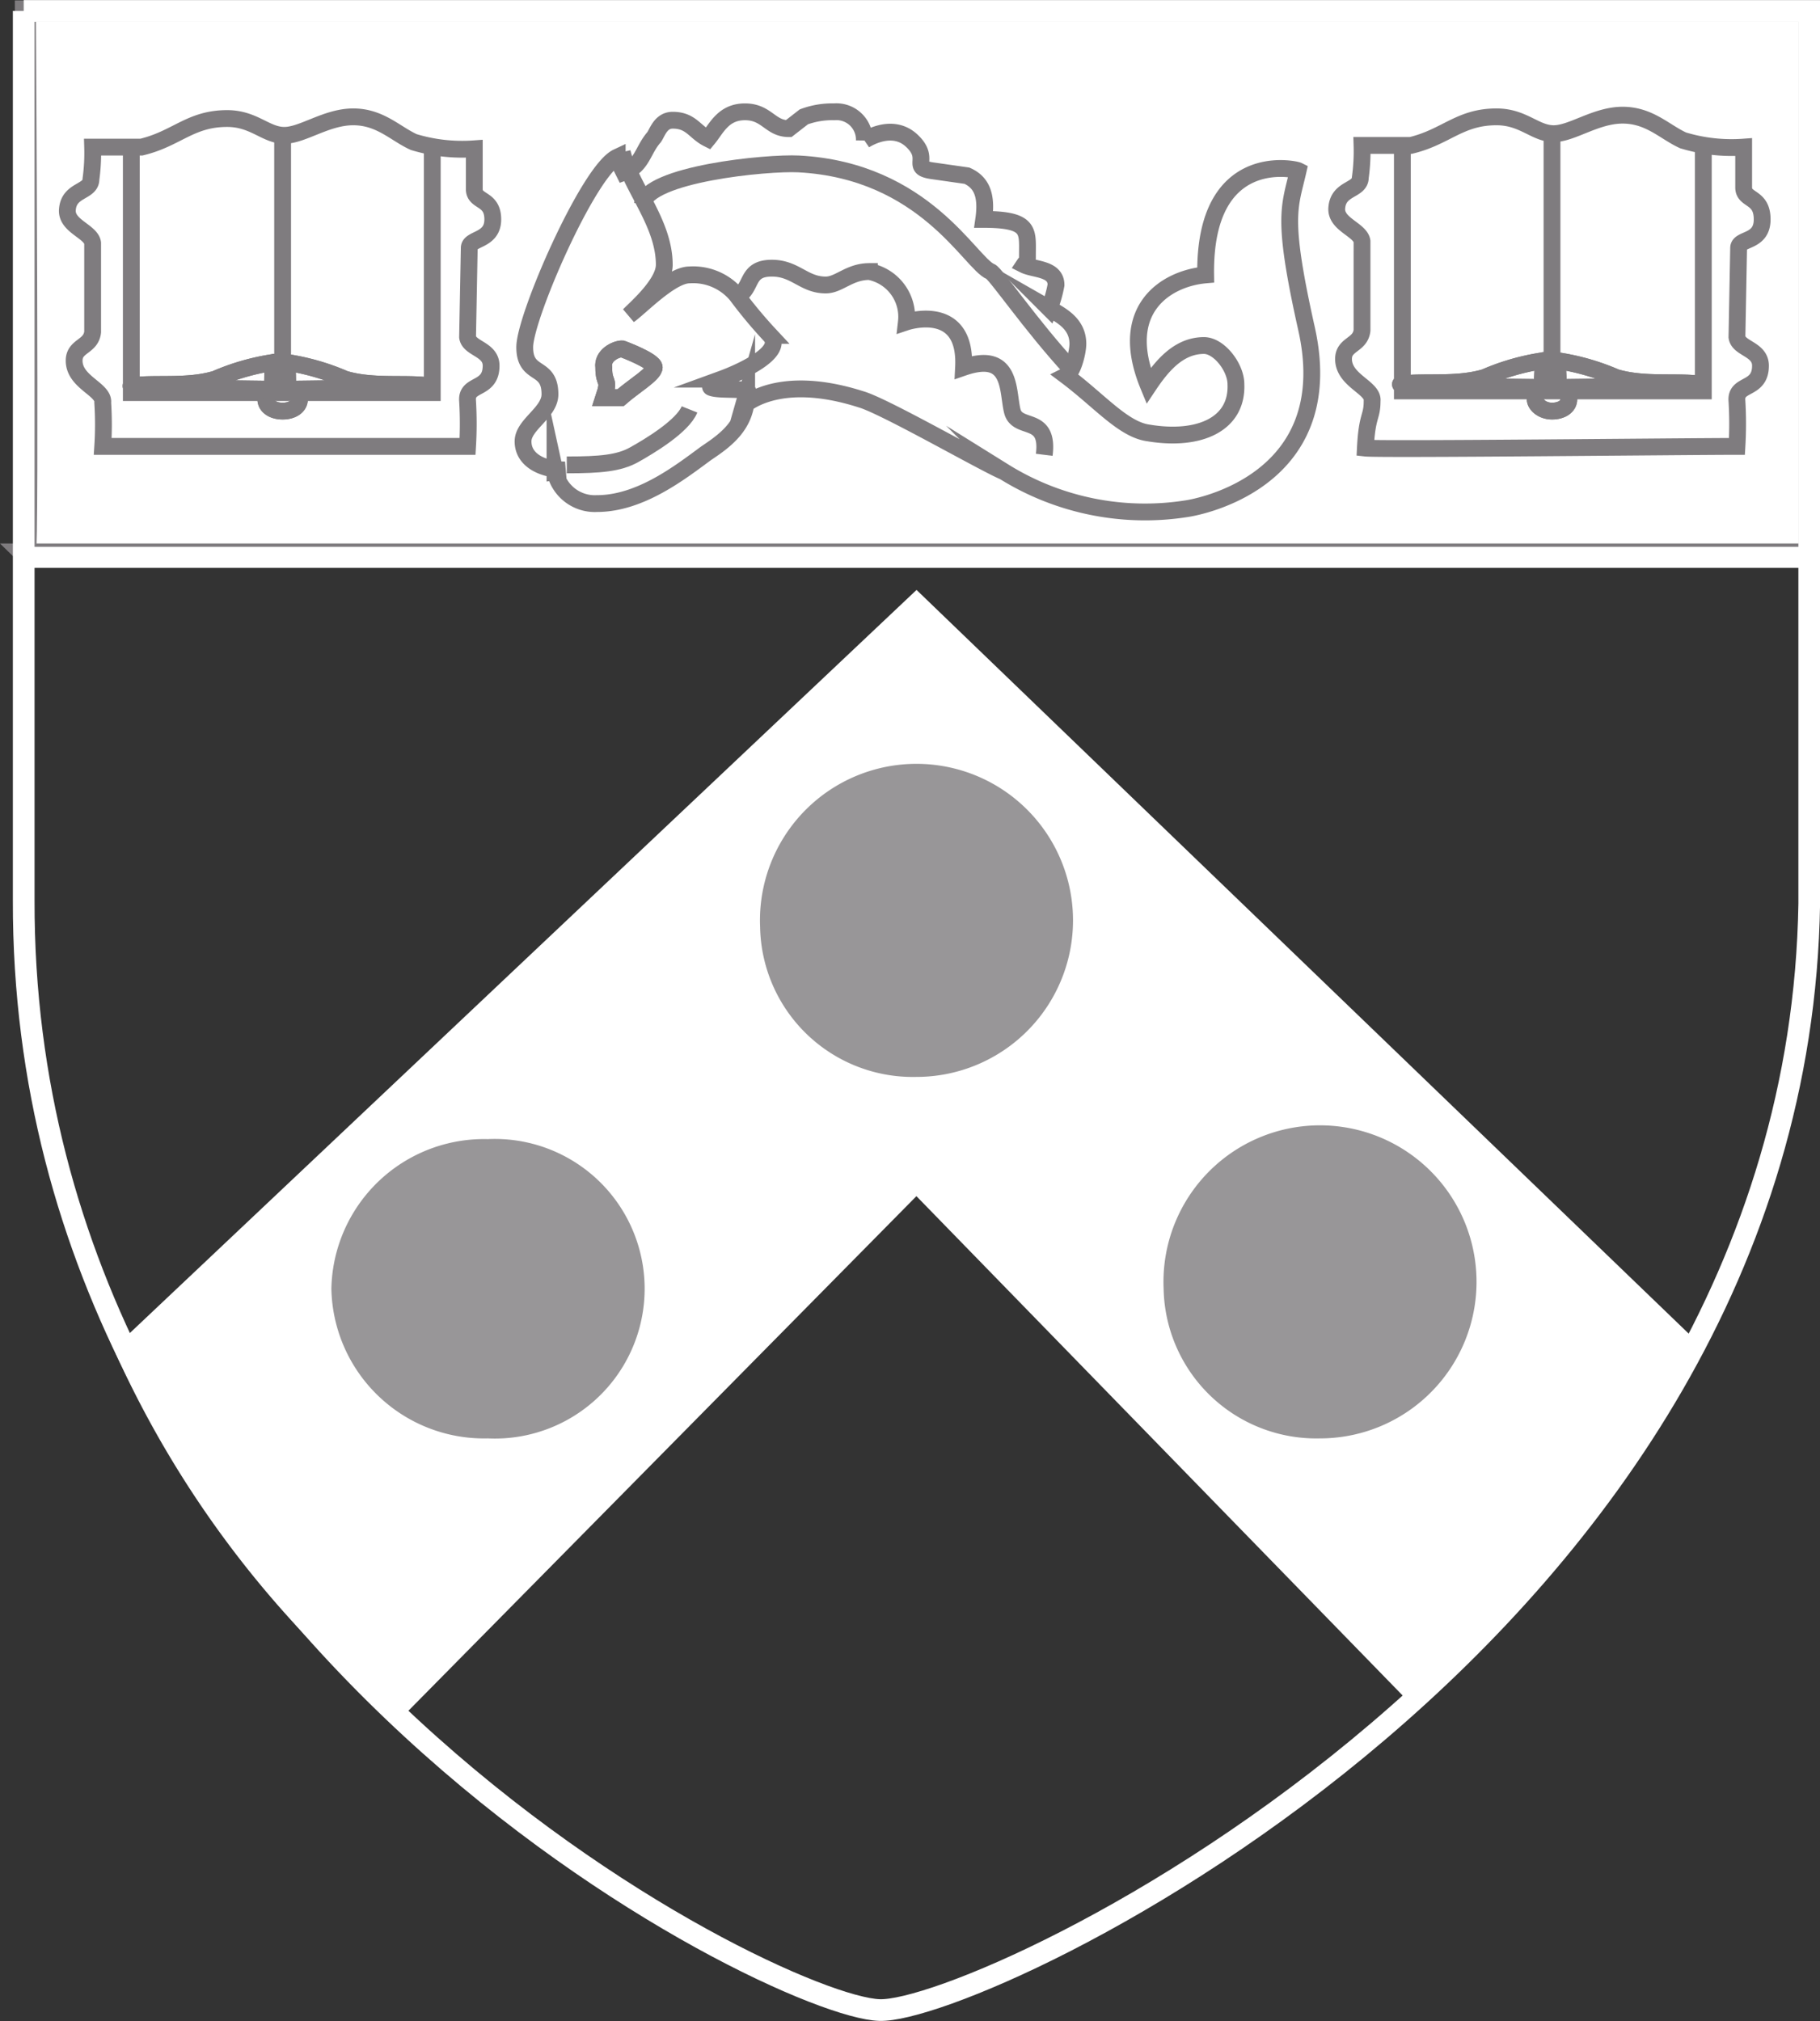 <svg id="Layer_1" data-name="Layer 1" xmlns="http://www.w3.org/2000/svg" viewBox="0 0 108.25 120.2">
  <rect x="0" y="0" width="108.25" height="120.2" fill="#333333" stroke="none"/>
  <defs>
    <style>
      .cls-1 {
        fill: #fff;
      }

      .cls-2, .cls-3, .cls-5, .cls-6 {
        fill: none;
      }

      .cls-2, .cls-5 {
        stroke: #7f7c7f;
      }

      .cls-2, .cls-3, .cls-6 {
        stroke-miterlimit: 3.86;
      }

      .cls-2, .cls-3 {
        stroke-width: 1.25px;
      }

      .cls-3, .cls-6 {
        stroke: #fff;
      }

      .cls-4 {
        fill: #7f7c7f;
        fill-opacity: 0.8;
      }

      .cls-5 {
        stroke-miterlimit: 10;
      }

      .cls-6 {
        stroke-width: 1.29px;
      }
    </style>
  </defs>
  <title>UPenn_logo</title>
  <g id="svg3399">
    <path id="path3069" class="cls-1" d="M10,37c.2.2,0-32.3,0-32.3H116.1V37" transform="translate(-8.49 -4.05)"/>
    <path id="path3071" class="cls-2" d="M10,37c.2.2,0-32.3,0-32.3H116.1V37Z" transform="translate(-8.49 -4.05)"/>
    <path id="path3073" class="cls-1" d="M15.9,84.2a60.46,60.46,0,0,0,16.2,21.4L63,74.3l29.7,30.5a79.08,79.08,0,0,0,16.4-20.4L63,40,16.1,84.3" transform="translate(-8.49 -4.05)"/>
    <path id="path3075" class="cls-3" d="M15.9,84.2a60.46,60.46,0,0,0,16.2,21.4L63,74.3l29.7,30.5a79.08,79.08,0,0,0,16.4-20.4L63,40,16.1,84.3Z" transform="translate(-8.49 -4.05)"/>
    <path id="path3077" class="cls-3" d="M10,37.2H116.1" transform="translate(-8.49 -4.05)"/>
    <path id="path3129" class="cls-4" d="M28.2,80.7a9.08,9.08,0,0,1,9.3-8.9,8.91,8.91,0,1,1,0,17.8,9.08,9.08,0,0,1-9.3-8.9" transform="translate(-8.49 -4.05)"/>
    <path id="path3133" class="cls-4" d="M53.7,59.2A9.31,9.31,0,1,1,63,68.1a9.08,9.08,0,0,1-9.3-8.9" transform="translate(-8.49 -4.05)"/>
    <path id="path3137" class="cls-4" d="M77.7,80.7A9.31,9.31,0,1,1,87,89.6a9.08,9.08,0,0,1-9.3-8.9" transform="translate(-8.49 -4.05)"/>
    <g>
      <path id="path3081" class="cls-5" d="M89.5,12.7h2.9c2.1-.5,2.9-1.7,5.1-1.7,1.6,0,2.3,1,3.4,1s2.5-1.1,4.1-1.1,2.5,1,3.6,1.5a9.93,9.93,0,0,0,3.6.4v2.4c0,.8,1.1.5,1.1,1.9s-1.4,1.1-1.4,1.7l-.1,5.3c.1.7,1.4.7,1.4,1.7,0,1.5-1.5,1-1.4,2.1a22.8,22.8,0,0,1,0,2.7c-2.9,0-21.2.2-22.1.1.1-2,.4-1.8.4-2.8.1-.8-1.7-1.2-1.7-2.5,0-.9,1-.8,1.1-1.7V18.4c-.1-.7-1.6-1-1.5-2,.1-1.2,1.4-1,1.4-1.8a11.48,11.48,0,0,0,.1-1.9Z" transform="translate(-8.49 -4.05)"/>
      <path id="path3083" class="cls-5" d="M91.9,12.8V27.3h17.9V12.7" transform="translate(-8.49 -4.05)"/>
      <path id="path3085" class="cls-5" d="M100.8,12.1V27.4" transform="translate(-8.49 -4.05)"/>
      <path id="path3087" class="cls-5" d="M101.1,25.5a13.74,13.74,0,0,1,3.5,1c1.7.5,3.6.2,5,.4.4.1-8.4.2-8.4.2-.1-1.8-.1-1.6-.1-1.6" transform="translate(-8.49 -4.05)"/>
      <path id="path3089" class="cls-5" d="M101.1,25.5a13.74,13.74,0,0,1,3.5,1c1.7.5,3.6.2,5,.4.4.1-8.4.2-8.4.2-.1-1.8-.1-1.6-.1-1.6Z" transform="translate(-8.49 -4.05)"/>
      <path id="path3091" class="cls-5" d="M99.8,27.8c0-.4.4-.7,1-.7s1,.3,1,.7-.4.7-1,.7-1-.4-1-.7" transform="translate(-8.49 -4.05)"/>
      <path id="path3093" class="cls-5" d="M99.8,27.8c0-.4.4-.7,1-.7s1,.3,1,.7-.4.7-1,.7S99.8,28.1,99.8,27.8Z" transform="translate(-8.49 -4.05)"/>
      <path id="path3095" class="cls-5" d="M100.3,25.5a13.74,13.74,0,0,0-3.5,1c-1.7.5-3.6.2-5,.4-.4.1,8.4.2,8.4.2.1-1.8.1-1.6.1-1.6" transform="translate(-8.49 -4.05)"/>
      <path id="path3097" class="cls-5" d="M100.3,25.5a13.74,13.74,0,0,0-3.5,1c-1.7.5-3.6.2-5,.4-.4.1,8.4.2,8.4.2.1-1.8.1-1.6.1-1.6Z" transform="translate(-8.49 -4.05)"/>
      <path id="path3101" class="cls-5" d="M41.5,32.1A2.42,2.42,0,0,0,44,34c2.6,0,5-1.9,6.5-3,1.2-.8,2.4-1.7,2.4-3.5l-.2.7s2-2,7-.4c1.4.4,7.3,3.8,8.5,4.3a15.88,15.88,0,0,0,10.9,2.2s9.2-1.3,7.1-10.7c-1.5-6.7-1-7.2-.5-9.4-.2-.1-5.6-1.3-5.5,6.2-2.3.2-5.3,2-3.4,6.6.8-1.2,1.8-2.4,3.3-2.4.9,0,1.9,1.3,1.9,2.3.1,2.4-2.2,3.4-5.2,2.9-1.5-.2-2.9-1.9-4.9-3.4.4-.2.7-1.4.7-1.9,0-1.2-1-1.7-1.7-2.1a7.37,7.37,0,0,0,.4-1.4c0-1-1.3-.9-1.9-1.2.2-.3.2-.1.2-.6,0-1.4.2-2.1-2.6-2.1.2-1.4-.1-2.2-1-2.6l-2.1-.3c-1.3-.2,0-.7-1.2-1.8s-2.8,0-2.8,0a1.66,1.66,0,0,0-1.8-1.7,4.84,4.84,0,0,0-1.8.3l-.9.7c-1.1,0-1.3-1-2.6-1s-1.7,1-2.2,1.6c-.8-.4-1-1.1-2.1-1.1-.7,0-.9.7-1.1,1-.7.8-.7,1.7-1.8,2.1l-.4-.8v-.1c-1.7.8-5.5,9.5-5.5,11.3s1.5,1,1.5,2.8c0,1.1-1.6,1.8-1.6,2.8,0,1.2,1.3,1.7,2.5,1.7l-.6.1Z" transform="translate(-8.49 -4.05)"/>
      <path id="path3103" class="cls-5" d="M45.5,24.8s1.9.7,1.9,1.1-1.2,1.1-2,1.8h-1c.4-1.2,0-.7,0-1.8-.1-.7.7-1.1,1.1-1.1" transform="translate(-8.49 -4.05)"/>
      <path id="path3105" class="cls-5" d="M45.5,24.8s1.9.7,1.9,1.1-1.2,1.1-2,1.8h-1c.4-1.2,0-.7,0-1.8C44.3,25.2,45.1,24.8,45.5,24.8Z" transform="translate(-8.49 -4.05)"/>
      <path id="path3107" class="cls-5" d="M52.3,21.7c1-.5.5-1.7,2.1-1.7,1.4,0,1.9,1,3.2,1,.8,0,1.4-.8,2.6-.8a2.74,2.74,0,0,1,2.2,3S66,22,65.8,25.9c2.9-1,2.6,1.4,2.9,2.6s2.2.2,1.9,2.6" transform="translate(-8.49 -4.05)"/>
      <path id="path3111" class="cls-5" d="M14,12.8h2.9c2.1-.5,2.9-1.7,5.1-1.7,1.6,0,2.3,1,3.4,1S27.9,11,29.5,11s2.5,1,3.6,1.5a9.93,9.93,0,0,0,3.6.4v2.4c0,.8,1.1.5,1.1,1.8s-1.4,1.1-1.4,1.7l-.1,5.3c.1.7,1.4.7,1.4,1.7,0,1.5-1.5,1-1.4,2.1a22.8,22.8,0,0,1,0,2.7H14.6a20.29,20.29,0,0,0,0-2.6c.1-.8-1.7-1.2-1.7-2.5,0-.9,1-.8,1.1-1.7V18.5c-.1-.7-1.6-1-1.5-2,.1-1.2,1.4-1,1.4-1.8a11.48,11.48,0,0,0,.1-1.9Z" transform="translate(-8.49 -4.05)"/>
      <path id="path3113" class="cls-5" d="M16.3,12.9V27.4H34.2V12.8" transform="translate(-8.49 -4.05)"/>
      <path id="path3115" class="cls-5" d="M25.3,12.2V27.5" transform="translate(-8.49 -4.05)"/>
      <path id="path3117" class="cls-5" d="M25.5,25.6a13.74,13.74,0,0,1,3.5,1c1.7.5,3.6.2,5,.4.4.1-8.4.2-8.4.2,0-1.8-.1-1.6-.1-1.6" transform="translate(-8.49 -4.05)"/>
      <path id="path3119" class="cls-5" d="M25.5,25.6a13.74,13.74,0,0,1,3.5,1c1.7.5,3.6.2,5,.4.4.1-8.4.2-8.4.2C25.6,25.4,25.5,25.6,25.5,25.6Z" transform="translate(-8.49 -4.05)"/>
      <path id="path3121" class="cls-5" d="M24.3,27.8c0-.4.4-.7,1-.7s1,.3,1,.7-.4.7-1,.7-1-.3-1-.7" transform="translate(-8.49 -4.05)"/>
      <path id="path3123" class="cls-5" d="M24.3,27.8c0-.4.4-.7,1-.7s1,.3,1,.7-.4.7-1,.7S24.3,28.2,24.3,27.8Z" transform="translate(-8.49 -4.05)"/>
      <path id="path3125" class="cls-5" d="M24.8,25.6a13.74,13.74,0,0,0-3.5,1c-1.7.5-3.6.2-5,.4-.4.1,8.4.2,8.4.2,0-1.8.1-1.6.1-1.6" transform="translate(-8.49 -4.05)"/>
      <path id="path3127" class="cls-5" d="M24.8,25.6a13.74,13.74,0,0,0-3.5,1c-1.7.5-3.6.2-5,.4-.4.1,8.4.2,8.4.2,0-1.8.1-1.6.1-1.6Z" transform="translate(-8.49 -4.05)"/>
      <path id="path3141" class="cls-5" d="M72.2,26c-2.4-2.6-4.5-5.7-4.8-5.8-1.2-.5-3.9-6-11.4-6.4-1.9-.1-9,.6-9.3,2.4" transform="translate(-8.49 -4.05)"/>
      <path id="path3143" class="cls-5" d="M53,28v-.6c0-.3-1.7-.1-2.2-.3-.3-.1.8-.5.6-.5,1.1-.4,3.8-1.6,2.9-2.6a27.87,27.87,0,0,1-2-2.4,3.36,3.36,0,0,0-2.8-1.2c-1.1,0-2.9,1.9-3.6,2.4.5-.5,2.1-1.9,2.1-3,0-2.5-2-4.6-2.5-6.7" transform="translate(-8.49 -4.05)"/>
    </g>
    <path id="path3145" class="cls-5" d="M42.2,31.7c2,0,3.1-.1,4-.6s2.9-1.7,3.3-2.7" transform="translate(-8.49 -4.05)"/>
    <path id="path3147" class="cls-6" d="M9.9,4.7H116.1V57.8c-.7,43.3-49.2,66-55.3,65.8-6.3-.2-51-22.5-50.9-66,0-.8,0-52.9,0-52.9Z" transform="translate(-8.49 -4.05)"/>
  </g>
</svg>
